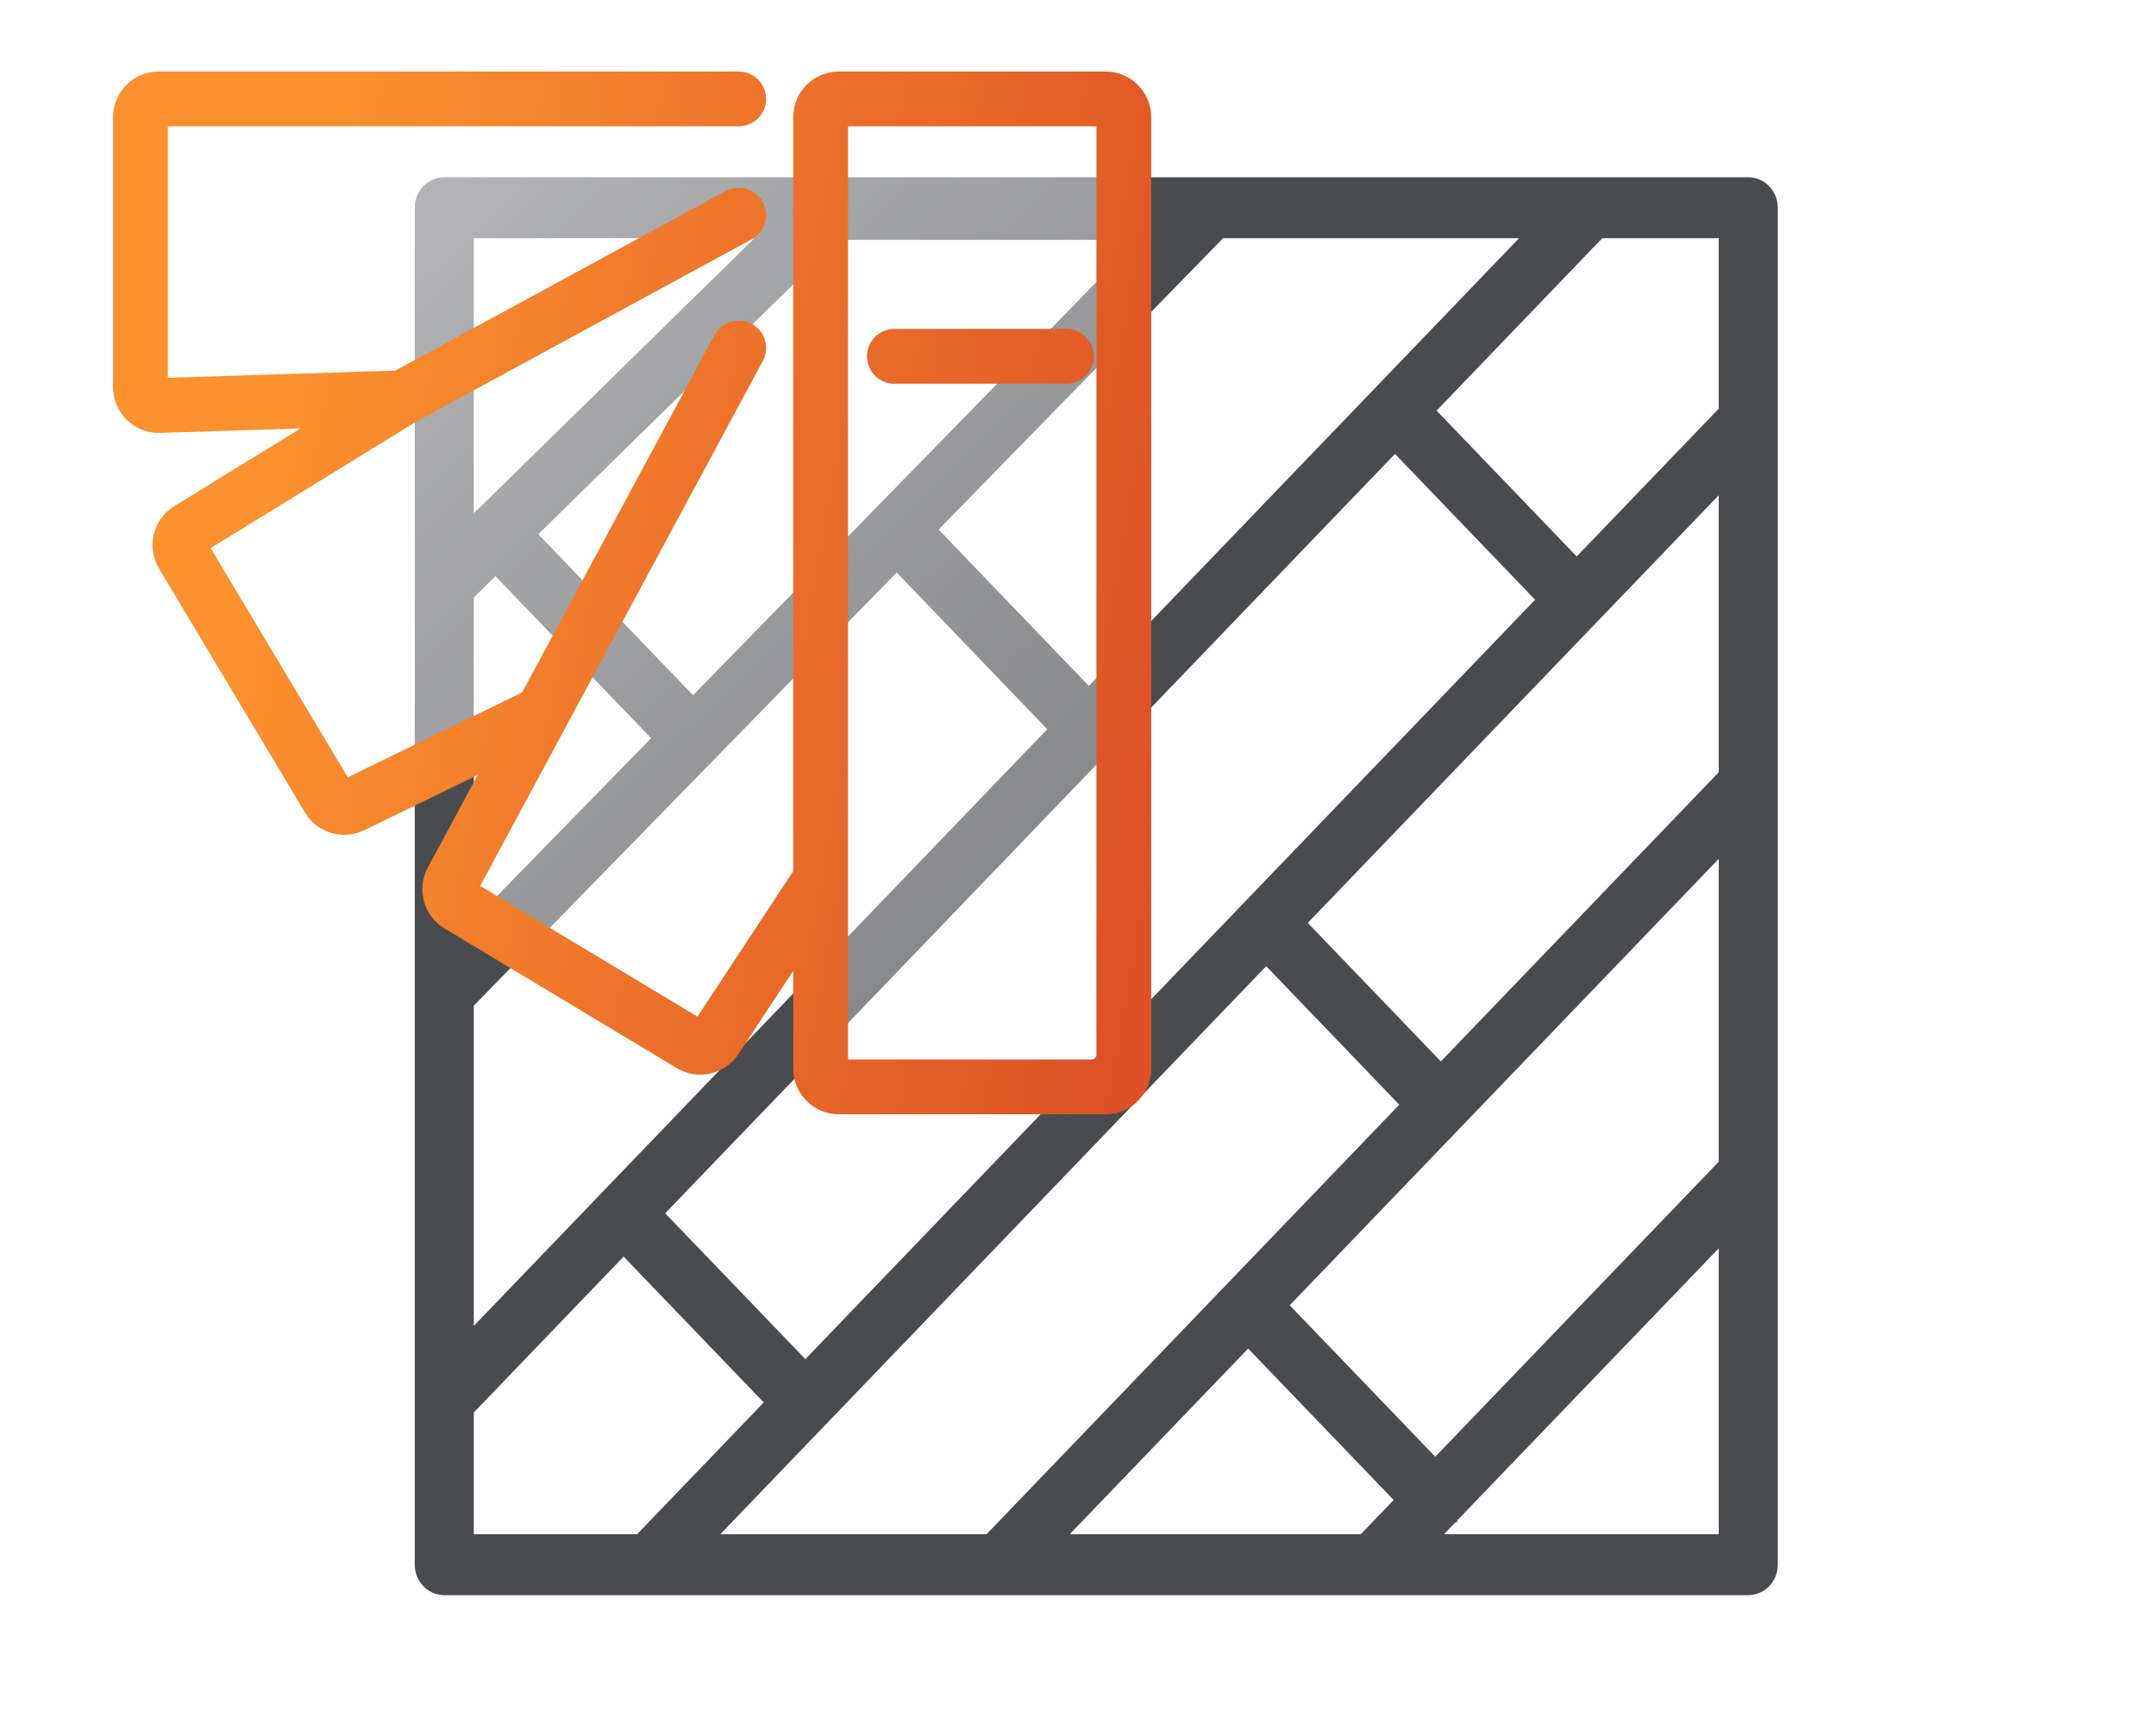 <svg width="118" height="94" viewBox="0 0 118 94" fill="none" xmlns="http://www.w3.org/2000/svg">
<g clip-path="url(#clip0)">
<path d="M94.218 67.944V84.112H78.681L79.585 83.171L79.588 83.167L79.589 83.167C79.593 83.163 79.597 83.159 79.598 83.157L79.599 83.157L79.599 83.156L79.6 83.155L79.601 83.154L94.218 67.944ZM36.2 66.401L60.627 40.984L60.627 40.984L60.635 40.976L76.349 24.625L84.226 32.822L44.078 74.599L36.2 66.401ZM33.085 65.337L33.085 65.337L33.079 65.343L25.782 72.936V54.976L49.077 31.118L57.524 39.907L33.105 65.316L33.213 65.419L33.105 65.316L33.105 65.316L33.104 65.317L33.1 65.32C33.099 65.321 33.098 65.323 33.097 65.324C33.095 65.326 33.092 65.329 33.089 65.333L33.087 65.335L33.085 65.337ZM26.104 28.12L26.212 28.224L26.104 28.12C26.071 28.155 26.041 28.189 26.012 28.225L25.782 28.451V12.888H41.659L26.275 27.968C26.215 28.014 26.158 28.065 26.104 28.12ZM24.316 87.15H95.684C96.499 87.15 97.15 86.464 97.15 85.631V11.369C97.15 10.536 96.499 9.85 95.684 9.85H24.316C23.501 9.85 22.85 10.536 22.85 11.369V85.631C22.85 86.464 23.501 87.15 24.316 87.15ZM76.485 82.092L74.544 84.112H58.198L68.312 73.587L76.485 82.092ZM76.792 60.458L54.06 84.112H39.074L45.116 77.824L69.299 52.661L76.792 60.458ZM42.009 76.752L34.936 84.112H25.782V77.243L34.131 68.555L42.009 76.752ZM94.218 63.639L78.554 79.939L70.38 71.434L79.899 61.53L94.218 46.631V63.639ZM94.218 42.325L78.86 58.305L71.367 50.508L94.218 26.731V42.325ZM27.12 31.321L35.844 40.399L25.782 50.704V32.632L27.12 31.321ZM62.616 12.979L37.929 38.263L29.25 29.233L45.834 12.979H62.616ZM83.49 12.888L59.593 37.754L51.162 28.982L66.876 12.888H83.49ZM94.218 22.425L86.295 30.67L78.417 22.473L87.628 12.888H94.218V22.425Z" fill="#4A4B4F" stroke="#4A4B4F" stroke-width="0.3"/>
<g filter="url(#filter0_d)">
<g filter="url(#filter1_b)">
<path d="M61.508 3.621H9.885L8.787 5.294V16.45L9.885 19.239L21.418 18.681L10.984 26.49L19.221 39.877L28.558 35.414L24.713 44.339L37.894 52.148L43.935 44.897V54.379H61.508V29.552V3.621Z" fill="url(#paint0_linear)" fill-opacity="0.6"/>
</g>
<path d="M40.429 1.414H8.688C8.136 1.414 7.688 1.862 7.688 2.414V17.193C7.688 17.758 8.156 18.21 8.72 18.192L22.04 17.771M22.04 17.771L40.429 7.775M22.04 17.771L10.324 24.977C9.857 25.264 9.709 25.873 9.99 26.343L17.982 39.702C18.248 40.147 18.811 40.315 19.277 40.088L29.665 35.036M29.665 35.036L40.429 15.045M29.665 35.036L24.735 44.193C24.482 44.663 24.642 45.249 25.1 45.524L37.812 53.17C38.272 53.447 38.868 53.311 39.163 52.863L44.914 44.124M44.914 44.124C44.914 44.124 44.914 16.142 44.914 2.406C44.914 1.854 45.361 1.414 45.914 1.414H60.508C61.06 1.414 61.508 1.862 61.508 2.414V54.483C61.508 55.035 61.06 55.483 60.508 55.483H45.914C45.361 55.483 44.914 55.035 44.914 54.483V44.124ZM48.95 15.499H58.369" stroke="url(#paint1_linear)" stroke-width="3" stroke-linecap="round"/>
</g>
</g>
<defs>
<filter id="filter0_d" x="-5" y="-4" width="77" height="74" filterUnits="userSpaceOnUse" color-interpolation-filters="sRGB">
<feFlood flood-opacity="0" result="BackgroundImageFix"/>
<feColorMatrix in="SourceAlpha" type="matrix" values="0 0 0 0 0 0 0 0 0 0 0 0 0 0 0 0 0 0 127 0"/>
<feOffset dy="4"/>
<feGaussianBlur stdDeviation="2.5"/>
<feColorMatrix type="matrix" values="0 0 0 0 0 0 0 0 0 0 0 0 0 0 0 0 0 0 0.25 0"/>
<feBlend mode="normal" in2="BackgroundImageFix" result="effect1_dropShadow"/>
<feBlend mode="normal" in="SourceGraphic" in2="effect1_dropShadow" result="shape"/>
</filter>
<filter id="filter1_b" x="4.787" y="-0.379" width="60.721" height="58.759" filterUnits="userSpaceOnUse" color-interpolation-filters="sRGB">
<feFlood flood-opacity="0" result="BackgroundImageFix"/>
<feGaussianBlur in="BackgroundImage" stdDeviation="2"/>
<feComposite in2="SourceAlpha" operator="in" result="effect1_backgroundBlur"/>
<feBlend mode="normal" in="SourceGraphic" in2="effect1_backgroundBlur" result="shape"/>
</filter>
<linearGradient id="paint0_linear" x1="17.663" y1="6.12" x2="104.605" y2="94.87" gradientUnits="userSpaceOnUse">
<stop stop-color="white"/>
<stop offset="1" stop-color="white" stop-opacity="0"/>
</linearGradient>
<linearGradient id="paint1_linear" x1="20.88" y1="-11.308" x2="71.924" y2="-2.07" gradientUnits="userSpaceOnUse">
<stop stop-color="#FB912F"/>
<stop offset="1" stop-color="#DC5126"/>
</linearGradient>
<clipPath id="clip0">
<rect width="118" height="94" fill="white"/>
</clipPath>
</defs>
</svg>

